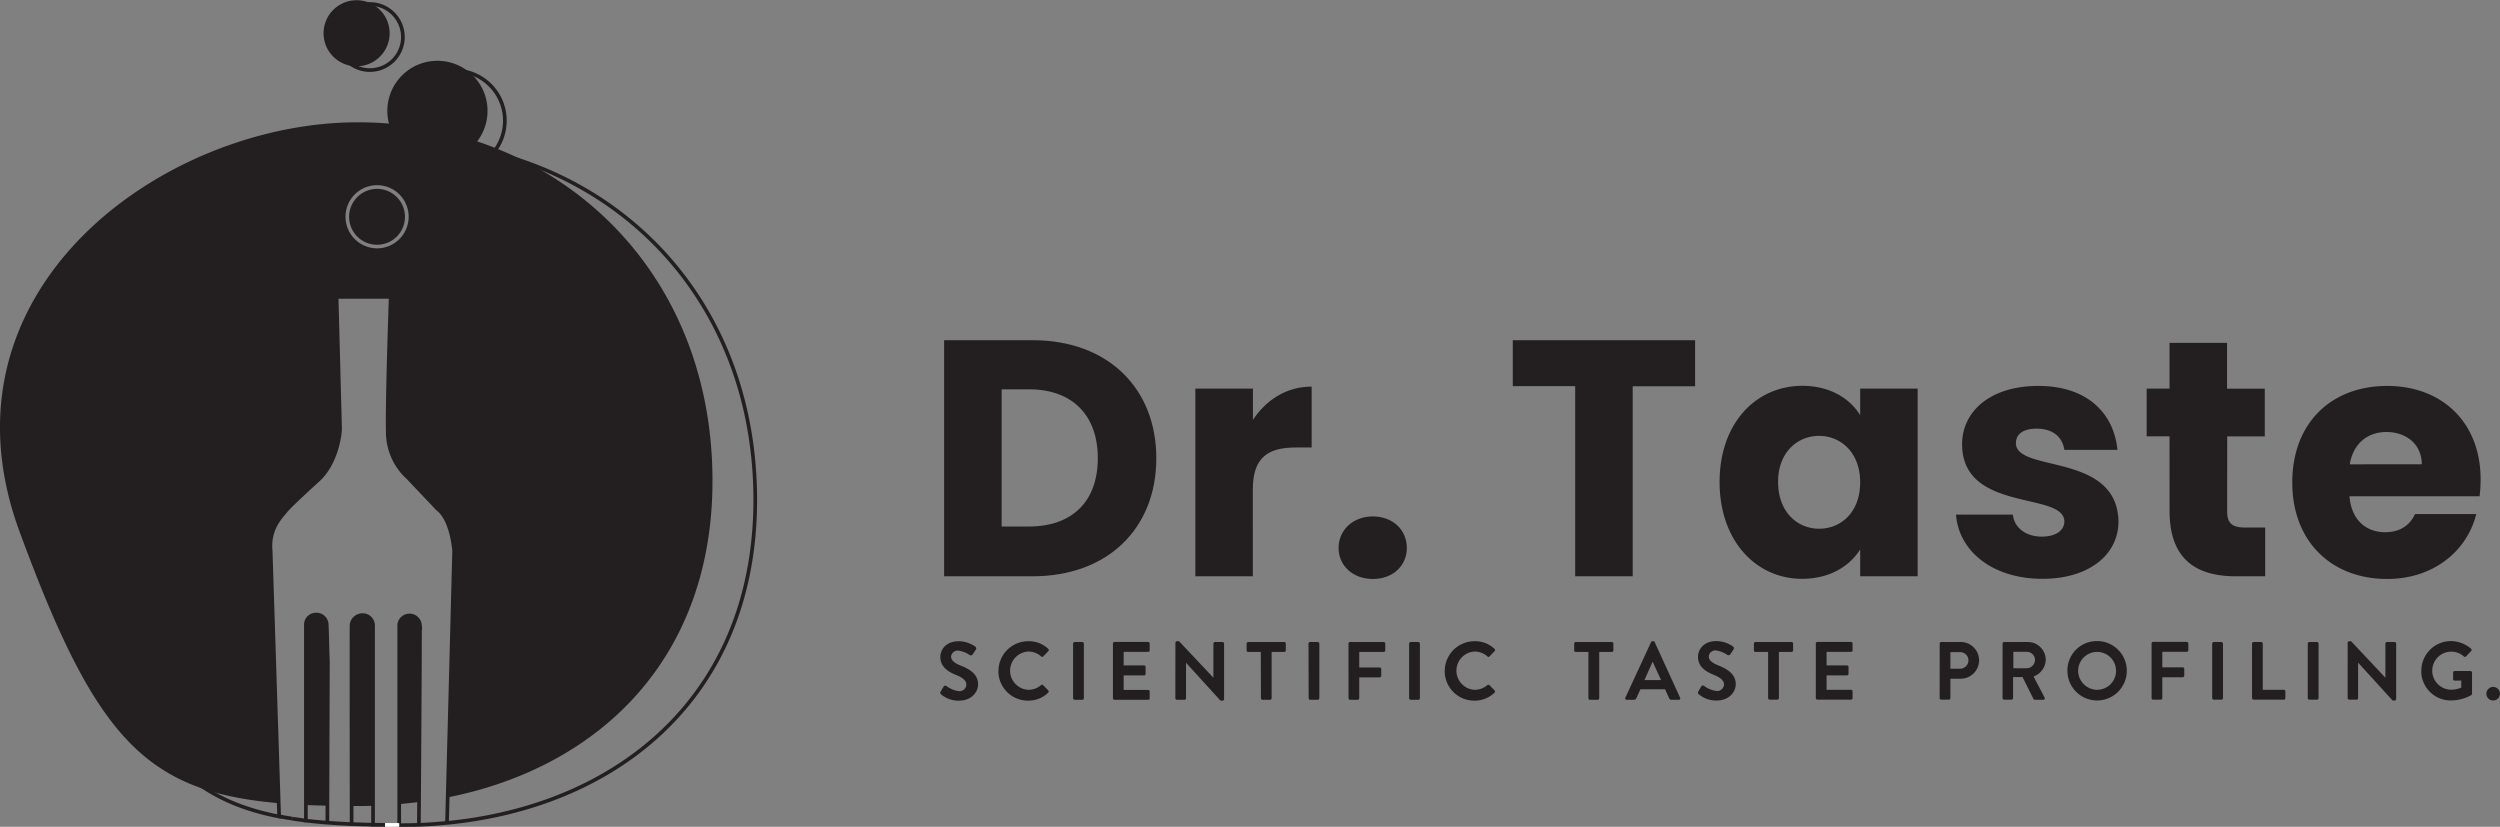 <svg xmlns="http://www.w3.org/2000/svg" viewBox="0 0 681.08 225.24"><rect x="0" y="0" width="681.08" height="225.24" fill="#808080" stroke="none"/><defs><style>.cls-1{fill:#231f20;}.cls-2,.cls-3{fill:none;stroke-miterlimit:10;}.cls-2{stroke:#231f20;}.cls-3{stroke:#fff;}</style></defs><g id="Layer_2" data-name="Layer 2"><g id="Layer_1-2" data-name="Layer 1"><path class="cls-1" d="M674.61,140.05H657.93c-1.28,2.75-3.75,4.94-8.15,4.94-5,0-9.16-3.11-9.71-9.8h35.45a38.13,38.13,0,0,0,.28-4.58c0-15.57-10.54-25.47-25.47-25.47-15.21,0-25.84,10.08-25.84,26.3s10.81,26.29,25.84,26.29c12.73,0,21.8-7.7,24.28-17.68m-24.46-22.36c5.22,0,9.62,3.21,9.62,8.8H640.16c.92-5.68,4.86-8.8,10-8.8m-59.1,21.53c0,13.29,7.42,17.78,18.05,17.78h8V143.71h-5.59c-3.48,0-4.76-1.28-4.76-4.3V118.88H617v-13H606.72V93.41H591.05v12.46h-6.23v13h6.23Zm-13.92,2.93c-.28-19.05-27.94-13.28-27.94-21.43,0-2.48,2-3.94,5.68-3.94,4.39,0,7,2.29,7.51,5.77h14.47c-1-10.08-8.33-17.41-21.53-17.41-13.37,0-20.79,7.15-20.79,15.85,0,18.78,27.85,12.83,27.85,21.07,0,2.29-2.11,4.13-6.14,4.13-4.31,0-7.51-2.39-7.88-6H532.88c.73,9.9,9.89,17.5,23.54,17.5,12.83,0,20.71-6.69,20.71-15.58m-70.36-10.71c0,8.15-5.22,12.64-11.18,12.64s-11.18-4.58-11.18-12.74,5.32-12.55,11.18-12.55,11.18,4.49,11.18,12.65m-38.3-.1c0,16.13,10,26.39,22.45,26.39,7.6,0,13-3.48,15.85-8V157h15.66V105.87H506.77v7.24c-2.75-4.49-8.16-8-15.76-8-12.55,0-22.54,10.08-22.54,26.2m-56.34-26.11h17V157h15.67V105.23h17V92.68H412.13Z"/><path class="cls-1" d="M383.27,149.3c0-4.86-3.75-8.61-9.25-8.61s-9.35,3.75-9.35,8.61c0,4.67,3.76,8.43,9.35,8.43s9.25-3.76,9.25-8.43"/><path class="cls-1" d="M341.31,133.27c0-8.8,4.31-11.36,11.73-11.36h4.3V105.32c-6.87,0-12.46,3.67-16,9.07v-8.52H325.65V157h15.66Zm-68.43,10.17V106.06h7.42c11.81,0,18.78,7,18.78,18.78s-7,18.6-18.78,18.6Zm8.42-50.76H257.21V157H281.3c20.53,0,33.72-13.1,33.72-32.16S301.83,92.68,281.3,92.68"/><path class="cls-2" d="M98.79,167.58a3,3,0,0,0-3,2.54c-.08,1.64,0,38.6,0,54.38q4.37.18,9.13.22l-3.29,0c0-15.59,0-52.48,0-54.5A2.83,2.83,0,0,0,98.79,167.58Z"/><path class="cls-2" d="M89,170a2.8,2.8,0,0,0-2.85-2.57,2.75,2.75,0,0,0-2.82,2.63l0,5.94,0,47.56c3.87.46,8,.76,12.47.95-2.29-.1-4.49-.22-6.62-.39l.15-43.91C89.18,176.8,89.17,173.39,89,170Z"/><path class="cls-2" d="M79.57,223c-1.2-.19-2.38-.39-3.53-.62C77.19,222.65,78.37,222.85,79.57,223Z"/><path class="cls-2" d="M109.06,38.47C56.21,38.47-7.27,84.05,17,150c18.3,49.72,31,67,59.05,72.45l-2.31-72.27c-.62-6.18,2.9-9.39,4.08-10.93s9.06-8.66,9.06-8.66c5.36-5.15,5.77-13.59,5.77-13.59l-.95-36.11h14.74s-1,28.27-.8,36.72a16.79,16.79,0,0,0,5.56,12.57l8,8.45c4,3,4.52,11.54,4.52,11.54l-1.94,74c-2.53.25-5.08.44-7.66.54.11-15,.36-53.3.28-54.47a2.84,2.84,0,0,0-5.64-.12c0,.61,0,35,0,54.68h.29c53.41,0,97.18-31.37,96.7-89.57S161.91,38.47,109.06,38.47Z"/><path class="cls-2" d="M83.28,223.55c-1.26-.16-2.49-.32-3.69-.51C80.79,223.23,82,223.39,83.28,223.55Z"/><path class="cls-2" d="M100.76,19.09a9,9,0,1,0-9-9,9,9,0,0,0,9,9"/><path class="cls-1" d="M86.15,167.42a2.75,2.75,0,0,0-2.82,2.63l0,5.94,0,43.32c1.9.09,3.85.15,5.87.19l.13-39.3c-.11-3.4-.12-6.81-.29-10.21A2.8,2.8,0,0,0,86.15,167.42Z"/><path class="cls-1" d="M101.66,170.18a2.83,2.83,0,0,0-2.87-2.6,3,3,0,0,0-3,2.54c-.07,1.48,0,32,0,49.46H97.4c1.41,0,2.81,0,4.21-.07C101.61,202.18,101.62,172,101.66,170.18Z"/><path class="cls-1" d="M102.73,51.46a7.61,7.61,0,1,0,5.37,2.23A7.53,7.53,0,0,0,102.73,51.46Z"/><path class="cls-1" d="M97.4,33.32C44.55,33.32-18.93,78.9,5.32,144.81c20.63,56.07,34.15,70.86,70.6,74l-2.2-68.68c-.62-6.18,2.9-9.39,4.08-10.93s9.06-8.66,9.06-8.66c5.36-5.15,5.77-13.59,5.77-13.59l-.95-36.11h14.74s-1,28.27-.8,36.72a16.79,16.79,0,0,0,5.56,12.57l8,8.45c4,3,4.52,11.54,4.52,11.54L122,217.23C163.59,208.94,194.51,179,194.1,130,193.62,71.82,150.25,33.32,97.4,33.32Zm5.33,34.33a8.6,8.6,0,1,1,8.6-8.6A8.6,8.6,0,0,1,102.73,67.65Z"/><path class="cls-1" d="M111.59,167.58a2.75,2.75,0,0,0-2.81,2.48c0,.55,0,29.07,0,49,1.82-.16,3.63-.35,5.42-.59.11-17.32.3-47.3.23-48.33A2.77,2.77,0,0,0,111.59,167.58Z"/><path class="cls-1" d="M97.15,18.06a9,9,0,1,0-9-9,9,9,0,0,0,9,9"/><path class="cls-2" d="M123.89,46.52a13.65,13.65,0,1,0-13.65-13.65,13.65,13.65,0,0,0,13.65,13.65"/><path class="cls-1" d="M119.17,43.86a13.65,13.65,0,1,0-13.65-13.65,13.65,13.65,0,0,0,13.65,13.65"/><path class="cls-1" d="M677.37,189a1.85,1.85,0,0,0,1.84,1.84,1.87,1.87,0,0,0,1.87-1.84,1.89,1.89,0,0,0-1.87-1.87,1.87,1.87,0,0,0-1.84,1.87m-17.74-6.23a8,8,0,0,0,8.07,8.05,11.39,11.39,0,0,0,5.58-1.46.44.44,0,0,0,.18-.36v-5.76a.42.42,0,0,0-.41-.43h-4.32a.41.41,0,0,0-.42.43v1.78a.41.41,0,0,0,.42.4h1.8v1.91a7,7,0,0,1-2.67.56,5.18,5.18,0,1,1,3.37-9.06.39.39,0,0,0,.59,0l1.39-1.46a.44.44,0,0,0,0-.63,8.54,8.54,0,0,0-5.49-2.09,8.08,8.08,0,0,0-8.07,8.12m-20.08,7.42a.44.44,0,0,0,.42.42h2a.42.42,0,0,0,.43-.42v-9.67h0l9.4,10.32h.54a.43.43,0,0,0,.43-.41V175.34a.45.45,0,0,0-.43-.43h-2.07a.43.43,0,0,0-.43.43v9.29h0l-9.35-9.94H640a.42.42,0,0,0-.42.4Zm-10.86,0a.44.44,0,0,0,.42.42h2.09a.44.44,0,0,0,.43-.42V175.34a.45.45,0,0,0-.43-.43h-2.09a.45.45,0,0,0-.42.43Zm-15.18,0a.42.42,0,0,0,.42.42h8.23a.42.42,0,0,0,.43-.42v-1.85a.42.42,0,0,0-.43-.42h-5.73V175.34a.45.45,0,0,0-.43-.43h-2.07a.43.43,0,0,0-.42.43Zm-10.86,0a.44.44,0,0,0,.42.42h2.09a.44.44,0,0,0,.43-.42V175.34a.45.45,0,0,0-.43-.43h-2.09a.45.45,0,0,0-.42.43Zm-16.51,0a.42.42,0,0,0,.43.42h2.07a.44.44,0,0,0,.42-.42v-5.69h5.56a.45.45,0,0,0,.43-.43v-1.84a.45.45,0,0,0-.43-.43h-5.56v-4.23h6.66a.43.43,0,0,0,.43-.43v-1.84a.43.43,0,0,0-.43-.43h-9.15a.43.43,0,0,0-.43.43Zm-20-7.42a5.16,5.16,0,1,1,5.15,5.15,5.2,5.2,0,0,1-5.15-5.15m-2.93,0a8.09,8.09,0,1,0,8.08-8.12,8,8,0,0,0-8.08,8.12m-14.73-.72v-4.48h3.67a2.24,2.24,0,0,1,2.23,2.18,2.3,2.3,0,0,1-2.23,2.3Zm-2.94,8.14a.42.42,0,0,0,.43.42H548a.44.44,0,0,0,.43-.42v-5.74H551l3,6a.38.38,0,0,0,.36.2h2.36A.42.42,0,0,0,557,190L554,184.29a5,5,0,0,0,3.33-4.54,4.87,4.87,0,0,0-4.9-4.84H546a.43.43,0,0,0-.43.43Zm-14.21-8v-4.52h2.61a2.24,2.24,0,0,1,2.31,2.18,2.32,2.32,0,0,1-2.31,2.34Zm-2.93,8a.42.42,0,0,0,.43.42h2.07a.45.45,0,0,0,.43-.42v-5.29h2.81a5,5,0,1,0,0-10h-5.29a.43.43,0,0,0-.43.43Zm-33.73,0a.42.42,0,0,0,.43.42h9.15a.42.42,0,0,0,.43-.42v-1.85a.42.42,0,0,0-.43-.42h-6.65V184h5.55a.43.43,0,0,0,.43-.43v-1.86a.44.44,0,0,0-.43-.43h-5.55v-3.69h6.65a.43.43,0,0,0,.43-.43v-1.84a.43.43,0,0,0-.43-.43h-9.15a.43.43,0,0,0-.43.43Zm-13,0a.44.44,0,0,0,.42.42h2.1a.44.44,0,0,0,.42-.42V177.61h3.44a.43.43,0,0,0,.43-.43v-1.84a.43.43,0,0,0-.43-.43h-9.82a.43.43,0,0,0-.43.43v1.84a.43.43,0,0,0,.43.43h3.44Zm-18.94-1.1a7.29,7.29,0,0,0,4.95,1.75c3.17,0,5.17-2.14,5.17-4.45,0-2.9-2.52-4.21-4.7-5.09-1.82-.74-2.65-1.46-2.65-2.51a1.8,1.8,0,0,1,2-1.58,7.37,7.37,0,0,1,3.12,1.24.59.59,0,0,0,.79-.27l.86-1.28a.57.57,0,0,0-.14-.75,8,8,0,0,0-4.5-1.5c-3.57,0-5.06,2.31-5.06,4.32,0,2.65,2.12,4,4.23,4.85,1.89.77,2.86,1.55,2.86,2.7a1.88,1.88,0,0,1-2.05,1.73,7.39,7.39,0,0,1-3.39-1.39.52.52,0,0,0-.77.16l-.81,1.39c-.2.36-.09.47.11.68M448,185.28l2.2-4.95h.07l2.25,4.95Zm-4.81,5.37h1.95a.68.68,0,0,0,.66-.45l1.1-2.42h6.72l1.1,2.42a.65.65,0,0,0,.66.45h1.95a.39.39,0,0,0,.38-.58l-6.92-15.13a.38.38,0,0,0-.38-.25h-.23a.4.4,0,0,0-.38.25l-7,15.13a.4.4,0,0,0,.39.58m-10.46-.42a.44.44,0,0,0,.43.42h2.09a.45.45,0,0,0,.43-.42V177.61h3.44a.42.42,0,0,0,.42-.43v-1.84a.43.43,0,0,0-.42-.43h-9.83a.43.43,0,0,0-.43.43v1.84a.43.43,0,0,0,.43.43h3.44Zm-39.15-7.42a8.06,8.06,0,0,0,8.12,8.07,7.73,7.73,0,0,0,5.46-2.18.43.43,0,0,0,0-.61l-1.39-1.44a.41.41,0,0,0-.56,0,5.37,5.37,0,0,1-3.44,1.28,5.22,5.22,0,0,1,0-10.43,5.3,5.3,0,0,1,3.46,1.33.36.36,0,0,0,.56,0l1.37-1.42a.42.42,0,0,0,0-.63,7.62,7.62,0,0,0-5.44-2.09,8.1,8.1,0,0,0-8.12,8.12m-9.71,7.42a.44.44,0,0,0,.42.42h2.09a.44.44,0,0,0,.43-.42V175.34a.45.45,0,0,0-.43-.43h-2.09a.45.45,0,0,0-.42.43Zm-16.51,0a.42.42,0,0,0,.43.42h2.07a.44.44,0,0,0,.42-.42v-5.69h5.56a.45.45,0,0,0,.43-.43v-1.84a.45.45,0,0,0-.43-.43h-5.56v-4.23h6.66a.43.43,0,0,0,.43-.43v-1.84a.43.43,0,0,0-.43-.43h-9.15a.43.43,0,0,0-.43.43Zm-10.86,0a.44.44,0,0,0,.43.42H359a.45.45,0,0,0,.43-.42V175.34a.45.45,0,0,0-.43-.43h-2.09a.45.45,0,0,0-.43.43Zm-13,0a.45.45,0,0,0,.43.42H346a.44.44,0,0,0,.43-.42V177.61h3.44a.43.43,0,0,0,.43-.43v-1.84a.43.43,0,0,0-.43-.43h-9.83a.43.43,0,0,0-.42.43v1.84a.42.42,0,0,0,.42.43h3.44Zm-23.32,0a.45.45,0,0,0,.43.42h2.05a.42.42,0,0,0,.43-.42v-9.67h0l9.4,10.32h.54a.43.43,0,0,0,.43-.41V175.34a.45.45,0,0,0-.43-.43H331a.43.43,0,0,0-.43.43v9.29h0l-9.36-9.94h-.56a.43.43,0,0,0-.43.4Zm-17,0a.42.42,0,0,0,.43.42h9.15a.42.42,0,0,0,.43-.42v-1.85a.42.42,0,0,0-.43-.42h-6.66V184h5.56a.42.42,0,0,0,.42-.43v-1.86a.44.44,0,0,0-.42-.43h-5.56v-3.69h6.66a.43.43,0,0,0,.43-.43v-1.84a.43.43,0,0,0-.43-.43h-9.15a.43.43,0,0,0-.43.43Zm-10.86,0a.44.44,0,0,0,.43.42h2.09a.44.44,0,0,0,.42-.42V175.34a.45.45,0,0,0-.42-.43h-2.09a.45.45,0,0,0-.43.43Zm-20.35-7.42a8.06,8.06,0,0,0,8.12,8.07,7.73,7.73,0,0,0,5.46-2.18.43.43,0,0,0,0-.61l-1.39-1.44a.41.41,0,0,0-.56,0,5.37,5.37,0,0,1-3.44,1.28,5.22,5.22,0,0,1,0-10.43,5.31,5.31,0,0,1,3.47,1.33.36.36,0,0,0,.56,0l1.37-1.42a.42.42,0,0,0,0-.63,7.62,7.62,0,0,0-5.44-2.09,8.1,8.1,0,0,0-8.12,8.12m-15.68,6.32a7.29,7.29,0,0,0,4.95,1.75c3.17,0,5.17-2.14,5.17-4.45,0-2.9-2.51-4.21-4.7-5.09-1.82-.74-2.65-1.46-2.65-2.51a1.8,1.8,0,0,1,2-1.58,7.37,7.37,0,0,1,3.12,1.24.59.59,0,0,0,.79-.27l.86-1.28a.57.57,0,0,0-.14-.75,8,8,0,0,0-4.5-1.5c-3.57,0-5.06,2.31-5.06,4.32,0,2.65,2.12,4,4.23,4.85,1.89.77,2.86,1.55,2.86,2.7a1.88,1.88,0,0,1-2.05,1.73,7.39,7.39,0,0,1-3.39-1.39.52.52,0,0,0-.77.16l-.81,1.39c-.2.36-.09.47.11.68"/><line class="cls-3" x1="108.77" y1="224.74" x2="104.9" y2="224.72"/></g></g></svg>